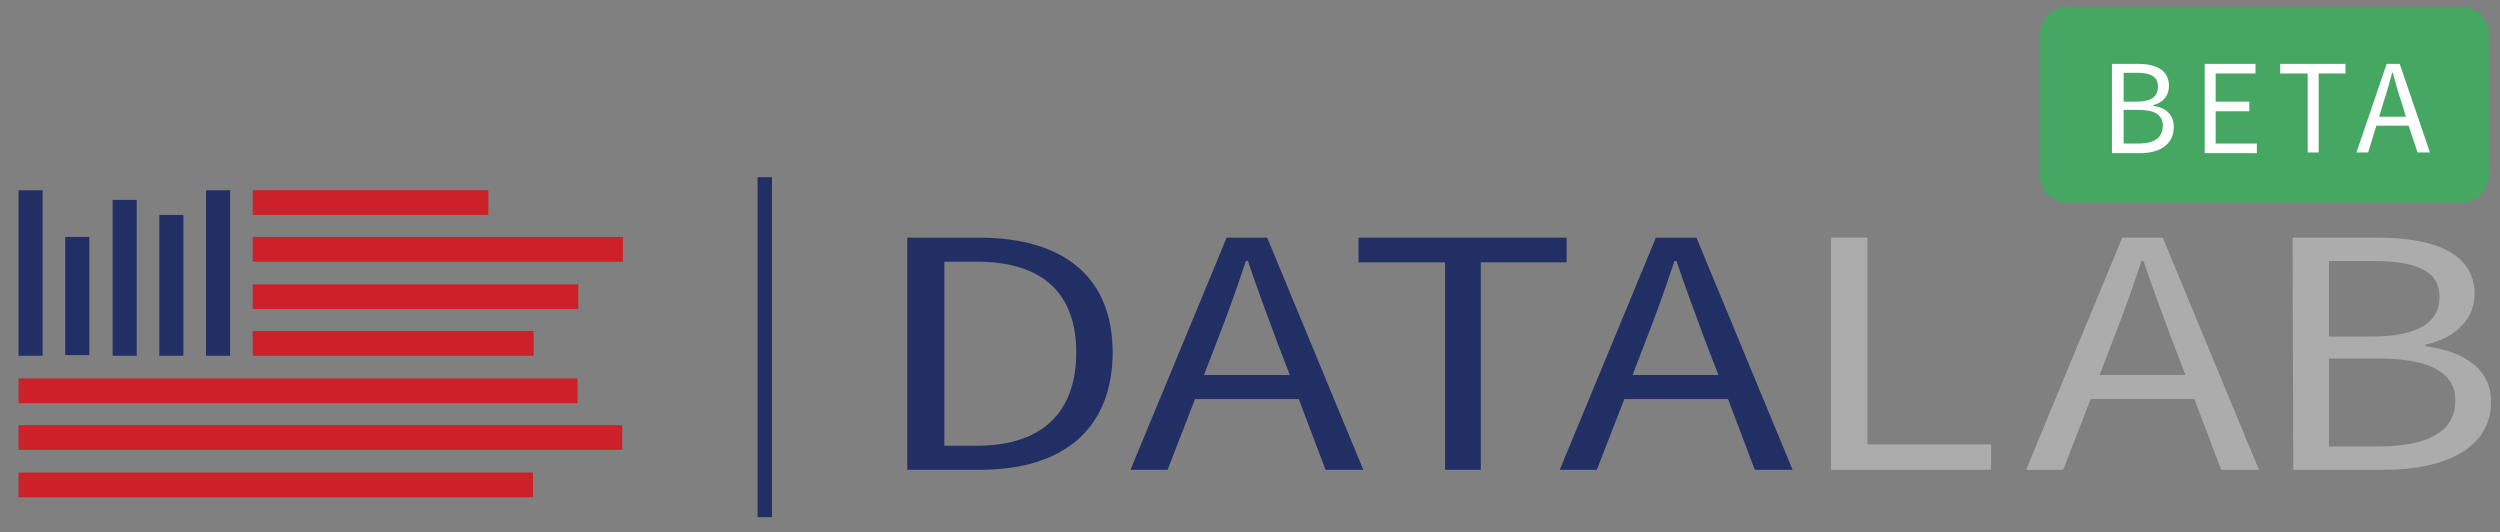 <?xml version="1.0" encoding="utf-8"?>
<!-- Generator: Adobe Illustrator 22.0.1, SVG Export Plug-In . SVG Version: 6.00 Build 0)  -->
<svg version="1.1" id="Layer_1" xmlns="http://www.w3.org/2000/svg" xmlns:xlink="http://www.w3.org/1999/xlink" x="0px" y="0px"
	 viewBox="0 0 364 77.5" style="enable-background:new 0 0 364 77.5;" xml:space="preserve">
<rect x="0" y="0" width="364" height="77.5" fill="#808080" stroke="none"/>
<style type="text/css">
	.st0{fill:#212F64;}
	.st1{fill:#ACACAC;}
	.st2{fill:#46A762;}
	.st3{fill:none;}
	.st4{enable-background:new    ;}
	.st5{fill:#FFFFFF;}
	.st6{fill:#CC2128;}
</style>
<g>
	<path class="st0" d="M132.2,34.6h10.3c12.7,0,19.5,6,19.5,16.7c0,10.8-6.8,17.1-19.3,17.1h-10.6V34.6H132.2z M142.2,64.9
		c9.7,0,14.5-5,14.5-13.6c0-8.5-4.8-13.2-14.5-13.2h-4.7v26.8H142.2z"/>
	<path class="st0" d="M189.1,58.1H174l-4,10.3h-5.4l14-33.8h5.9l14,33.8H193L189.1,58.1z M187.8,54.6l-2-5.2
		c-1.4-3.8-2.8-7.5-4.1-11.4h-0.3c-1.3,3.9-2.6,7.6-4.1,11.4l-2,5.2H187.8z"/>
	<path class="st0" d="M210.3,38.2h-12.5v-3.6h30.3v3.6h-12.5v30.2h-5.2V38.2H210.3z"/>
	<path class="st0" d="M251.6,58.1h-15.1l-4,10.3h-5.4l14-33.8h5.9l14,33.8h-5.5L251.6,58.1z M250.2,54.6l-2-5.2
		c-1.4-3.8-2.8-7.5-4.1-11.4h-0.3c-1.3,3.9-2.6,7.6-4.1,11.4l-2,5.2H250.2z"/>
	<path class="st1" d="M266.6,34.6h5.3v30.1h18v3.7h-23.3V34.6z"/>
	<path class="st1" d="M319.5,58.1h-15.1l-4,10.3H295l14-33.8h5.9l14,33.8h-5.5L319.5,58.1z M318.2,54.6l-2-5.2
		c-1.4-3.8-2.8-7.5-4.1-11.4h-0.3c-1.3,3.9-2.6,7.6-4.1,11.4l-2,5.2H318.2z"/>
	<path class="st1" d="M333.8,34.6h12.3c8.4,0,14.2,2.3,14.2,8.2c0,3.3-2.3,6.3-7.2,7.4v0.2c6,0.8,9.6,3.5,9.6,8.1
		c0,6.6-6.4,9.9-15.6,9.9h-13.2L333.8,34.6L333.8,34.6z M345.2,49c7,0,10-2.1,10-5.8s-3.3-5.2-9.7-5.2h-6.4v11H345.2z M346.3,65
		c7.1,0,11.2-2.1,11.2-6.7c0-4.2-4-6.1-11.2-6.1h-7.2V65H346.3z"/>
</g>
<g>
	<rect x="110.3" y="25.8" class="st0" width="2.1" height="49.5"/>
</g>
<g>
	<path class="st2" d="M362.4,25.5c0,2.2-1.8,4-4,4h-57.4c-2.2,0-4-1.8-4-4V5c0-2.2,1.8-4,4-4h57.4c2.2,0,4,1.8,4,4V25.5z"/>
</g>
<g>
	<rect x="305.8" y="8.2" class="st3" width="47.6" height="16.8"/>
</g>
<g class="st4">
	<path class="st5" d="M307.5,9.3h3.8c2.6,0,4.5,0.9,4.5,3.2c0,1.3-0.7,2.4-2.3,2.8v0.1c1.9,0.3,3,1.3,3,3.1c0,2.5-2,3.8-4.9,3.8
		h-4.1V9.3z M311.1,14.8c2.2,0,3.1-0.8,3.1-2.2c0-1.4-1-2-3-2h-2v4.2H311.1z M311.4,20.9c2.2,0,3.5-0.8,3.5-2.6
		c0-1.6-1.2-2.3-3.5-2.3h-2.2v4.9H311.4z"/>
	<path class="st5" d="M321,9.3h7.4v1.4h-5.8v4.1h4.9v1.4h-4.9v4.7h6v1.4H321V9.3z"/>
	<path class="st5" d="M335.9,10.7H332V9.3h9.5v1.4h-3.9v11.5h-1.6V10.7z"/>
	<path class="st5" d="M350.7,18.3H346l-1.2,3.9h-1.7l4.4-12.9h1.9l4.4,12.9H352L350.7,18.3z M350.3,17l-0.6-2
		c-0.5-1.4-0.9-2.9-1.3-4.4h-0.1c-0.4,1.5-0.8,2.9-1.3,4.4l-0.6,2H350.3z"/>
</g>
<g>
	<g>
		<rect x="36.8" y="27.7" class="st6" width="34.3" height="3.6"/>
		<rect x="36.8" y="34.5" class="st6" width="53.9" height="3.6"/>
		<rect x="36.8" y="41.4" class="st6" width="47.4" height="3.6"/>
		<rect x="36.8" y="48.2" class="st6" width="40.9" height="3.6"/>
		<rect x="2.7" y="55.1" class="st6" width="81.4" height="3.6"/>
		<rect x="2.7" y="61.9" class="st6" width="87.9" height="3.6"/>
		<rect x="2.7" y="68.8" class="st6" width="74.9" height="3.6"/>
	</g>
	<g>
		<g>
			<g>
				<rect x="2.7" y="27.7" class="st0" width="3.5" height="24.1"/>
				<rect x="9.5" y="34.5" class="st0" width="3.5" height="17.2"/>
				<rect x="16.4" y="29.1" class="st0" width="3.5" height="22.7"/>
				<rect x="23.2" y="31.3" class="st0" width="3.5" height="20.5"/>
				<rect x="30" y="27.7" class="st0" width="3.5" height="24.1"/>
			</g>
		</g>
	</g>
</g>
</svg>
